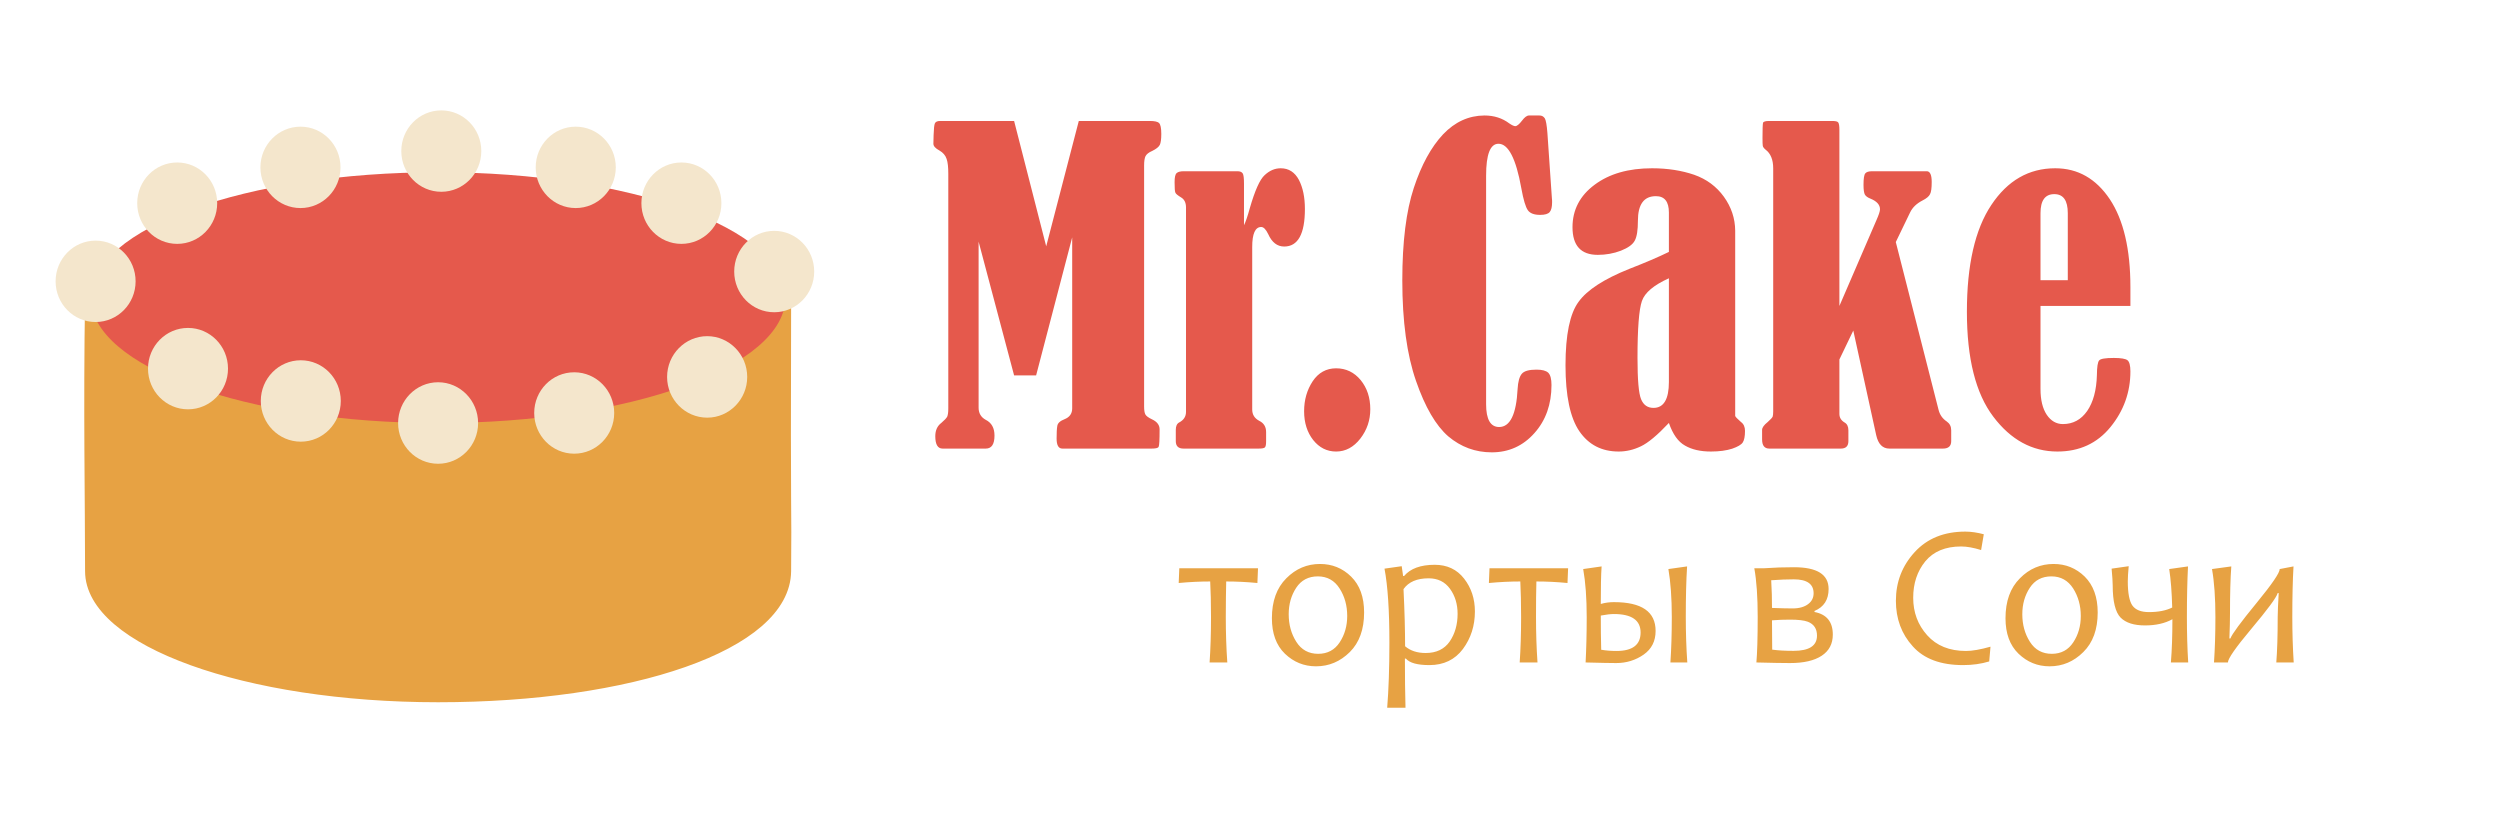 <svg width="129" height="42" viewBox="0 0 129 42" fill="none" xmlns="http://www.w3.org/2000/svg">
<path fill-rule="evenodd" clip-rule="evenodd" d="M40.527 15.356C40.49 28.208 40.563 25.651 40.527 29.473C40.49 33.295 32.503 35.941 22.606 35.941C12.709 35.941 4.685 33.049 4.685 29.473C4.685 25.898 4.592 21.068 4.685 15.356H40.527Z" fill="#E7A243" stroke="#E7A243" stroke-width="0.59" stroke-miterlimit="22.926"/>
<path fill-rule="evenodd" clip-rule="evenodd" d="M22.606 8.888C32.503 8.888 40.527 11.786 40.527 15.356C40.527 18.931 32.503 21.829 22.606 21.829C12.709 21.829 4.685 18.931 4.685 15.356C4.685 11.786 12.709 8.888 22.606 8.888Z" fill="#E5594C"/>
<path fill-rule="evenodd" clip-rule="evenodd" d="M9.144 8.384C10.284 8.384 11.207 9.324 11.207 10.484C11.207 11.645 10.284 12.584 9.144 12.584C8.003 12.584 7.08 11.645 7.08 10.484C7.08 9.324 8.003 8.384 9.144 8.384Z" fill="#F4E6CC"/>
<path fill-rule="evenodd" clip-rule="evenodd" d="M4.933 12.416C6.073 12.416 6.997 13.356 6.997 14.516C6.997 15.677 6.073 16.616 4.933 16.616C3.793 16.616 2.869 15.677 2.869 14.516C2.869 13.356 3.793 12.416 4.933 12.416Z" fill="#F4E6CC"/>
<path fill-rule="evenodd" clip-rule="evenodd" d="M15.506 6.536C16.646 6.536 17.57 7.476 17.57 8.636C17.57 9.797 16.646 10.736 15.506 10.736C14.365 10.736 13.437 9.797 13.437 8.636C13.437 7.476 14.365 6.536 15.506 6.536Z" fill="#F4E6CC"/>
<path fill-rule="evenodd" clip-rule="evenodd" d="M22.606 19.724C23.746 19.724 24.67 20.669 24.67 21.83C24.67 22.99 23.746 23.93 22.606 23.93C21.466 23.93 20.542 22.99 20.542 21.83C20.542 20.669 21.466 19.724 22.606 19.724Z" fill="#F4E6CC"/>
<path fill-rule="evenodd" clip-rule="evenodd" d="M29.629 19.21C30.769 19.21 31.693 20.149 31.693 21.31C31.693 22.47 30.769 23.41 29.629 23.41C28.488 23.41 27.565 22.47 27.565 21.31C27.565 20.149 28.488 19.21 29.629 19.21Z" fill="#F4E6CC"/>
<path fill-rule="evenodd" clip-rule="evenodd" d="M36.492 17.346C37.627 17.346 38.556 18.291 38.556 19.451C38.556 20.611 37.627 21.551 36.492 21.551C35.351 21.551 34.422 20.611 34.422 19.451C34.422 18.291 35.351 17.346 36.492 17.346Z" fill="#F4E6CC"/>
<path fill-rule="evenodd" clip-rule="evenodd" d="M15.521 18.59C16.662 18.59 17.585 19.53 17.585 20.69C17.585 21.851 16.662 22.79 15.521 22.79C14.381 22.79 13.457 21.851 13.457 20.69C13.457 19.53 14.381 18.59 15.521 18.59Z" fill="#F4E6CC"/>
<path fill-rule="evenodd" clip-rule="evenodd" d="M9.701 16.921C10.841 16.921 11.765 17.861 11.765 19.021C11.765 20.181 10.841 21.121 9.701 21.121C8.56 21.121 7.637 20.181 7.637 19.021C7.637 17.861 8.56 16.921 9.701 16.921Z" fill="#F4E6CC"/>
<path fill-rule="evenodd" clip-rule="evenodd" d="M22.771 5.696C23.911 5.696 24.835 6.636 24.835 7.796C24.835 8.957 23.911 9.896 22.771 9.896C21.631 9.896 20.707 8.957 20.707 7.796C20.707 6.636 21.631 5.696 22.771 5.696Z" fill="#F4E6CC"/>
<path fill-rule="evenodd" clip-rule="evenodd" d="M29.706 6.536C30.846 6.536 31.775 7.476 31.775 8.636C31.775 9.797 30.846 10.736 29.706 10.736C28.566 10.736 27.642 9.797 27.642 8.636C27.642 7.476 28.566 6.536 29.706 6.536Z" fill="#F4E6CC"/>
<path fill-rule="evenodd" clip-rule="evenodd" d="M35.16 8.384C36.301 8.384 37.224 9.324 37.224 10.484C37.224 11.645 36.301 12.584 35.16 12.584C34.02 12.584 33.096 11.645 33.096 10.484C33.096 9.324 34.02 8.384 35.16 8.384Z" fill="#F4E6CC"/>
<path fill-rule="evenodd" clip-rule="evenodd" d="M39.949 11.912C41.089 11.912 42.013 12.852 42.013 14.012C42.013 15.173 41.089 16.112 39.949 16.112C38.808 16.112 37.885 15.173 37.885 14.012C37.885 12.852 38.808 11.912 39.949 11.912Z" fill="#F4E6CC"/>
<path d="M55.666 6.242H59.325C59.572 6.242 59.732 6.274 59.81 6.352C59.882 6.421 59.923 6.61 59.923 6.909C59.923 7.182 59.897 7.371 59.846 7.476C59.789 7.586 59.66 7.686 59.459 7.786C59.273 7.864 59.159 7.959 59.108 8.059C59.061 8.158 59.036 8.316 59.036 8.536V20.979C59.036 21.157 59.056 21.294 59.097 21.378C59.139 21.462 59.257 21.551 59.448 21.64C59.706 21.761 59.835 21.934 59.835 22.155C59.835 22.696 59.82 23 59.784 23.058C59.753 23.121 59.629 23.147 59.428 23.147H54.82C54.619 23.147 54.521 22.974 54.521 22.633C54.521 22.339 54.531 22.123 54.557 21.977C54.577 21.835 54.701 21.719 54.933 21.63C55.197 21.525 55.325 21.336 55.325 21.073V12.248L53.463 19.372H52.328L50.496 12.469V21.042C50.496 21.32 50.62 21.53 50.862 21.662C51.167 21.814 51.316 22.087 51.316 22.475C51.316 22.922 51.167 23.147 50.867 23.147H48.638C48.385 23.147 48.261 22.932 48.261 22.507C48.261 22.207 48.365 21.977 48.576 21.819C48.736 21.683 48.834 21.578 48.876 21.499C48.912 21.415 48.932 21.278 48.932 21.073V8.967C48.932 8.631 48.907 8.374 48.845 8.2C48.788 8.022 48.664 7.875 48.473 7.765C48.267 7.654 48.163 7.539 48.163 7.418L48.174 6.967C48.184 6.641 48.205 6.442 48.241 6.363C48.282 6.279 48.37 6.242 48.514 6.242H52.328L53.984 12.71L55.666 6.242ZM64.19 11.623C64.273 11.456 64.376 11.162 64.49 10.742C64.753 9.833 65.006 9.261 65.258 9.035C65.511 8.799 65.785 8.683 66.084 8.683C66.502 8.683 66.812 8.888 67.023 9.282C67.23 9.681 67.333 10.18 67.333 10.784C67.333 12.07 66.977 12.721 66.265 12.721C65.903 12.721 65.63 12.505 65.439 12.08C65.32 11.834 65.202 11.713 65.078 11.713C64.768 11.713 64.614 12.059 64.614 12.747V21.126C64.614 21.394 64.732 21.583 64.975 21.714C65.212 21.829 65.331 22.024 65.331 22.291V22.764C65.331 22.927 65.315 23.032 65.274 23.079C65.238 23.126 65.129 23.147 64.949 23.147H61.069C60.805 23.147 60.671 23.021 60.671 22.764V22.181C60.671 21.987 60.728 21.861 60.847 21.798C61.079 21.677 61.198 21.494 61.198 21.252V10.705C61.198 10.463 61.115 10.29 60.95 10.19C60.775 10.085 60.671 10.001 60.651 9.943C60.62 9.886 60.609 9.702 60.609 9.403C60.609 9.151 60.64 8.993 60.718 8.93C60.785 8.867 60.909 8.836 61.079 8.836H63.855C63.984 8.836 64.072 8.872 64.123 8.946C64.17 9.019 64.19 9.198 64.19 9.476V11.623ZM68.943 19.005C69.454 19.005 69.877 19.21 70.212 19.614C70.542 20.023 70.707 20.517 70.707 21.116C70.707 21.683 70.537 22.186 70.192 22.633C69.846 23.074 69.433 23.299 68.943 23.299C68.468 23.299 68.076 23.1 67.761 22.706C67.451 22.312 67.292 21.814 67.292 21.221C67.292 20.633 67.441 20.118 67.735 19.672C68.029 19.231 68.437 19.005 68.943 19.005ZM78.896 5.959H79.433C79.557 5.959 79.645 6.006 79.712 6.106C79.768 6.195 79.815 6.452 79.846 6.862L80.078 10.232C80.088 10.3 80.088 10.369 80.088 10.432C80.088 10.673 80.047 10.847 79.965 10.941C79.882 11.041 79.717 11.088 79.469 11.088C79.165 11.088 78.953 11.009 78.84 10.852C78.721 10.689 78.607 10.306 78.499 9.707C78.226 8.179 77.828 7.418 77.323 7.418C76.894 7.418 76.683 7.969 76.683 9.067V20.858C76.683 21.64 76.91 22.034 77.354 22.034C77.921 22.034 78.241 21.383 78.308 20.076C78.329 19.698 78.401 19.436 78.525 19.288C78.649 19.142 78.902 19.073 79.283 19.073C79.572 19.073 79.774 19.126 79.887 19.231C80.001 19.341 80.057 19.556 80.057 19.866C80.057 20.863 79.763 21.693 79.175 22.349C78.587 23.011 77.849 23.341 76.977 23.341C76.126 23.341 75.382 23.063 74.732 22.517C74.092 21.961 73.535 21.011 73.066 19.656C72.596 18.307 72.359 16.579 72.359 14.469C72.359 12.474 72.56 10.883 72.952 9.697C73.344 8.505 73.85 7.586 74.459 6.935C75.073 6.289 75.785 5.964 76.6 5.959C77.09 5.959 77.519 6.095 77.88 6.368C78.019 6.463 78.122 6.51 78.189 6.51C78.272 6.51 78.391 6.415 78.54 6.221C78.669 6.048 78.788 5.959 78.896 5.959ZM86.115 12.999V10.967C86.115 10.405 85.893 10.122 85.444 10.122C84.825 10.122 84.516 10.547 84.516 11.393C84.516 11.87 84.464 12.211 84.356 12.411C84.252 12.616 84.01 12.789 83.638 12.936C83.267 13.078 82.864 13.151 82.447 13.151C81.574 13.151 81.141 12.674 81.141 11.723C81.141 10.831 81.523 10.096 82.281 9.534C83.04 8.967 84.025 8.683 85.248 8.683C86.053 8.683 86.776 8.799 87.421 9.019C88.061 9.245 88.571 9.623 88.953 10.153C89.335 10.684 89.531 11.267 89.536 11.902V21.462C89.547 21.509 89.65 21.614 89.836 21.777C89.975 21.877 90.042 22.034 90.042 22.234C90.042 22.517 90.001 22.717 89.928 22.827C89.851 22.948 89.665 23.053 89.382 23.152C89.087 23.247 88.721 23.299 88.282 23.299C87.751 23.299 87.307 23.2 86.951 22.995C86.59 22.796 86.317 22.407 86.115 21.824C85.522 22.454 85.037 22.858 84.665 23.032C84.294 23.21 83.912 23.299 83.525 23.299C82.653 23.299 81.977 22.953 81.497 22.255C81.022 21.562 80.78 20.428 80.78 18.848C80.78 17.273 81.007 16.175 81.456 15.572C81.9 14.957 82.772 14.396 84.067 13.876C84.892 13.556 85.579 13.261 86.115 12.999ZM86.115 14.359C85.336 14.71 84.872 15.099 84.722 15.535C84.572 15.97 84.495 16.952 84.495 18.475C84.495 19.598 84.557 20.307 84.681 20.601C84.805 20.9 85.016 21.047 85.321 21.047C85.852 21.047 86.115 20.596 86.115 19.709V14.359ZM94.913 18.548V21.357C94.913 21.546 95.001 21.693 95.176 21.798C95.31 21.872 95.377 22.008 95.377 22.202V22.764C95.377 23.021 95.243 23.147 94.99 23.147H91.296C91.048 23.147 90.924 22.99 90.924 22.675V22.181C90.924 22.066 91.022 21.929 91.213 21.777C91.368 21.64 91.451 21.546 91.471 21.494C91.487 21.436 91.497 21.346 91.497 21.231V8.683C91.497 8.237 91.363 7.917 91.105 7.723C91.022 7.654 90.971 7.586 90.96 7.528C90.95 7.476 90.945 7.339 90.945 7.124C90.945 6.673 90.955 6.415 90.971 6.342C90.991 6.274 91.095 6.242 91.286 6.242H94.531C94.707 6.242 94.81 6.263 94.851 6.316C94.892 6.373 94.913 6.499 94.913 6.699V15.787L96.822 11.366C96.946 11.088 97.008 10.899 97.008 10.799C97.008 10.568 96.843 10.384 96.523 10.253C96.373 10.195 96.28 10.127 96.229 10.043C96.182 9.959 96.157 9.791 96.157 9.534C96.157 9.214 96.188 9.019 96.249 8.946C96.311 8.872 96.425 8.836 96.6 8.836H99.444C99.598 8.857 99.676 9.04 99.676 9.387C99.676 9.702 99.65 9.912 99.588 10.022C99.536 10.133 99.402 10.243 99.206 10.342C98.897 10.5 98.685 10.705 98.561 10.962L97.823 12.49L100.027 21.137C100.089 21.394 100.228 21.599 100.455 21.751C100.605 21.856 100.682 22.003 100.682 22.202V22.764C100.682 23.021 100.537 23.147 100.259 23.147H97.493C97.142 23.147 96.915 22.916 96.812 22.454L95.63 17.057L94.913 18.548ZM105.29 15.787V20.071C105.29 20.638 105.398 21.079 105.61 21.399C105.826 21.719 106.105 21.882 106.446 21.882C106.967 21.882 107.385 21.656 107.7 21.205C108.009 20.753 108.179 20.139 108.2 19.352C108.205 18.931 108.241 18.68 108.319 18.596C108.386 18.512 108.639 18.47 109.072 18.47C109.444 18.47 109.676 18.512 109.774 18.585C109.877 18.664 109.929 18.858 109.929 19.163C109.929 20.239 109.583 21.2 108.897 22.04C108.21 22.88 107.297 23.299 106.162 23.299C104.862 23.299 103.757 22.696 102.854 21.499C101.946 20.302 101.492 18.501 101.492 16.086C101.492 13.676 101.91 11.839 102.751 10.579C103.592 9.313 104.691 8.683 106.048 8.683C107.22 8.683 108.154 9.219 108.866 10.28C109.573 11.345 109.929 12.857 109.929 14.81V15.787H105.29ZM106.698 14.459V10.999C106.698 10.342 106.466 10.017 106.002 10.017C105.527 10.017 105.29 10.342 105.29 10.999V14.459H106.698Z" fill="#E5594C"/>
<path d="M64.913 29.321L64.882 30.083C64.335 30.03 63.798 30.004 63.272 30.004C63.262 30.476 63.251 31.091 63.251 31.841C63.251 32.66 63.277 33.443 63.329 34.183H62.415C62.462 33.5 62.488 32.718 62.488 31.841C62.488 31.112 62.472 30.497 62.446 30.004C61.92 30.004 61.378 30.03 60.821 30.083L60.852 29.321H64.913ZM70.388 31.605C70.388 32.477 70.14 33.159 69.65 33.647C69.154 34.136 68.576 34.382 67.906 34.382C67.286 34.382 66.75 34.162 66.301 33.731C65.852 33.296 65.63 32.687 65.63 31.899C65.63 31.022 65.878 30.335 66.373 29.841C66.868 29.342 67.446 29.101 68.112 29.101C68.736 29.101 69.273 29.316 69.717 29.752C70.166 30.193 70.388 30.807 70.388 31.605ZM69.516 31.784C69.516 31.248 69.386 30.776 69.123 30.366C68.86 29.951 68.484 29.741 67.999 29.741C67.519 29.741 67.142 29.936 66.884 30.329C66.626 30.723 66.497 31.175 66.497 31.694C66.497 32.23 66.626 32.702 66.889 33.117C67.152 33.532 67.529 33.737 68.019 33.737C68.499 33.737 68.871 33.537 69.129 33.143C69.386 32.75 69.516 32.298 69.516 31.784ZM76.105 31.553C76.105 32.288 75.898 32.933 75.486 33.49C75.073 34.041 74.495 34.319 73.757 34.319C73.143 34.319 72.735 34.209 72.544 33.983H72.493C72.493 34.928 72.503 35.774 72.524 36.519H71.579C71.652 35.611 71.693 34.493 71.693 33.159C71.693 31.516 71.611 30.245 71.44 29.342L72.328 29.216L72.4 29.72H72.452C72.777 29.337 73.303 29.143 74.031 29.143C74.67 29.143 75.176 29.379 75.548 29.857C75.919 30.335 76.105 30.896 76.105 31.553ZM75.212 31.673C75.212 31.169 75.078 30.739 74.82 30.382C74.557 30.02 74.191 29.841 73.716 29.841C73.117 29.841 72.684 30.025 72.421 30.398C72.477 31.542 72.503 32.524 72.503 33.348C72.777 33.579 73.127 33.695 73.566 33.695C74.118 33.695 74.531 33.495 74.805 33.101C75.073 32.708 75.212 32.23 75.212 31.673ZM80.914 29.321L80.883 30.083C80.341 30.03 79.805 30.004 79.278 30.004C79.263 30.476 79.258 31.091 79.258 31.841C79.258 32.66 79.283 33.443 79.335 34.183H78.416C78.463 33.5 78.489 32.718 78.489 31.841C78.489 31.112 78.473 30.497 78.448 30.004C77.926 30.004 77.385 30.03 76.827 30.083L76.858 29.321H80.914ZM85.429 32.555C85.429 33.086 85.223 33.49 84.81 33.779C84.397 34.067 83.922 34.214 83.396 34.214C83.122 34.214 82.596 34.204 81.817 34.183C81.853 33.5 81.874 32.718 81.874 31.841C81.874 30.86 81.812 30.03 81.693 29.363L82.643 29.227C82.612 29.657 82.601 30.303 82.601 31.164C82.834 31.096 83.061 31.07 83.277 31.07C84.712 31.07 85.429 31.563 85.429 32.555ZM87.065 34.183H86.193C86.239 33.5 86.265 32.718 86.265 31.841C86.265 30.86 86.203 30.03 86.089 29.363L87.054 29.227C87.008 29.936 86.987 30.812 86.987 31.841C86.987 32.66 87.013 33.443 87.065 34.183ZM84.655 32.639C84.655 32.004 84.196 31.684 83.277 31.684C83.107 31.684 82.88 31.71 82.601 31.763C82.601 32.372 82.606 32.96 82.622 33.527C82.87 33.569 83.133 33.59 83.411 33.59C84.242 33.59 84.655 33.269 84.655 32.639ZM94.573 32.744C94.573 33.222 94.382 33.584 94 33.836C93.618 34.088 93.076 34.214 92.364 34.214C91.993 34.214 91.409 34.204 90.63 34.183C90.671 33.716 90.697 32.933 90.697 31.831C90.697 30.812 90.641 29.978 90.522 29.321H91.043C91.544 29.285 92.049 29.269 92.57 29.269C93.762 29.269 94.356 29.642 94.356 30.392C94.356 30.944 94.113 31.322 93.628 31.526V31.579C94.258 31.7 94.573 32.088 94.573 32.744ZM93.757 32.797C93.757 32.445 93.602 32.209 93.288 32.083C93.092 32.009 92.787 31.973 92.374 31.973C92.06 31.973 91.75 31.983 91.435 32.009C91.435 32.613 91.44 33.117 91.445 33.521C91.75 33.563 92.116 33.584 92.545 33.584C93.355 33.584 93.757 33.322 93.757 32.797ZM93.582 30.613C93.582 30.135 93.241 29.894 92.56 29.894C92.219 29.894 91.838 29.909 91.394 29.941C91.425 30.434 91.435 30.912 91.435 31.369C91.858 31.385 92.209 31.395 92.498 31.395C92.844 31.395 93.112 31.316 93.303 31.169C93.489 31.028 93.582 30.844 93.582 30.613ZM102.71 33.369L102.643 34.13C102.23 34.256 101.781 34.319 101.296 34.319C100.145 34.319 99.278 33.999 98.701 33.353C98.117 32.713 97.828 31.925 97.828 31.001C97.828 30.03 98.153 29.19 98.799 28.487C99.444 27.783 100.316 27.431 101.409 27.431C101.709 27.431 102.029 27.479 102.364 27.568L102.225 28.382C101.838 28.261 101.492 28.198 101.193 28.198C100.383 28.198 99.769 28.455 99.346 28.964C98.927 29.479 98.721 30.104 98.721 30.844C98.721 31.595 98.959 32.24 99.444 32.781C99.923 33.317 100.589 33.59 101.446 33.59C101.771 33.59 102.189 33.516 102.71 33.369ZM108.241 31.605C108.241 32.477 107.994 33.159 107.498 33.647C107.008 34.136 106.425 34.382 105.759 34.382C105.135 34.382 104.604 34.162 104.155 33.731C103.706 33.296 103.484 32.687 103.484 31.899C103.484 31.022 103.731 30.335 104.227 29.841C104.717 29.342 105.3 29.101 105.966 29.101C106.59 29.101 107.122 29.316 107.571 29.752C108.014 30.193 108.241 30.807 108.241 31.605ZM107.369 31.784C107.369 31.248 107.235 30.776 106.977 30.366C106.709 29.951 106.337 29.741 105.852 29.741C105.367 29.741 104.996 29.936 104.738 30.329C104.48 30.723 104.351 31.175 104.351 31.694C104.351 32.23 104.48 32.702 104.743 33.117C105.006 33.532 105.383 33.737 105.873 33.737C106.353 33.737 106.724 33.537 106.982 33.143C107.24 32.75 107.369 32.298 107.369 31.784ZM112.911 34.183H112.018C112.07 33.553 112.096 32.813 112.096 31.952C111.709 32.167 111.239 32.272 110.682 32.272C110.114 32.272 109.696 32.141 109.423 31.868C109.155 31.595 109.015 31.038 109.015 30.198C109.015 30.025 108.995 29.741 108.959 29.342L109.841 29.216C109.81 29.542 109.794 29.799 109.794 29.999C109.794 30.613 109.877 31.033 110.037 31.253C110.202 31.474 110.481 31.584 110.883 31.584C111.373 31.584 111.771 31.505 112.086 31.348C112.065 30.555 112.013 29.894 111.931 29.363L112.901 29.227C112.865 29.936 112.844 30.812 112.844 31.841C112.844 32.66 112.865 33.443 112.911 34.183ZM118.355 34.183H117.457C117.504 33.6 117.529 32.818 117.529 31.841C117.529 31.568 117.55 31.154 117.581 30.602H117.529C117.462 30.839 117.003 31.453 116.162 32.456C115.357 33.416 114.96 33.989 114.96 34.183H114.242C114.289 33.5 114.315 32.718 114.315 31.841C114.315 30.86 114.258 30.03 114.139 29.363L115.135 29.227C115.089 29.857 115.068 30.66 115.068 31.637C115.068 31.978 115.058 32.414 115.037 32.944H115.089C115.166 32.729 115.62 32.109 116.456 31.091C117.24 30.135 117.633 29.558 117.633 29.363L118.345 29.227C118.303 29.936 118.283 30.812 118.283 31.841C118.283 32.66 118.308 33.443 118.355 34.183Z" fill="#E7A243"/>
</svg>
